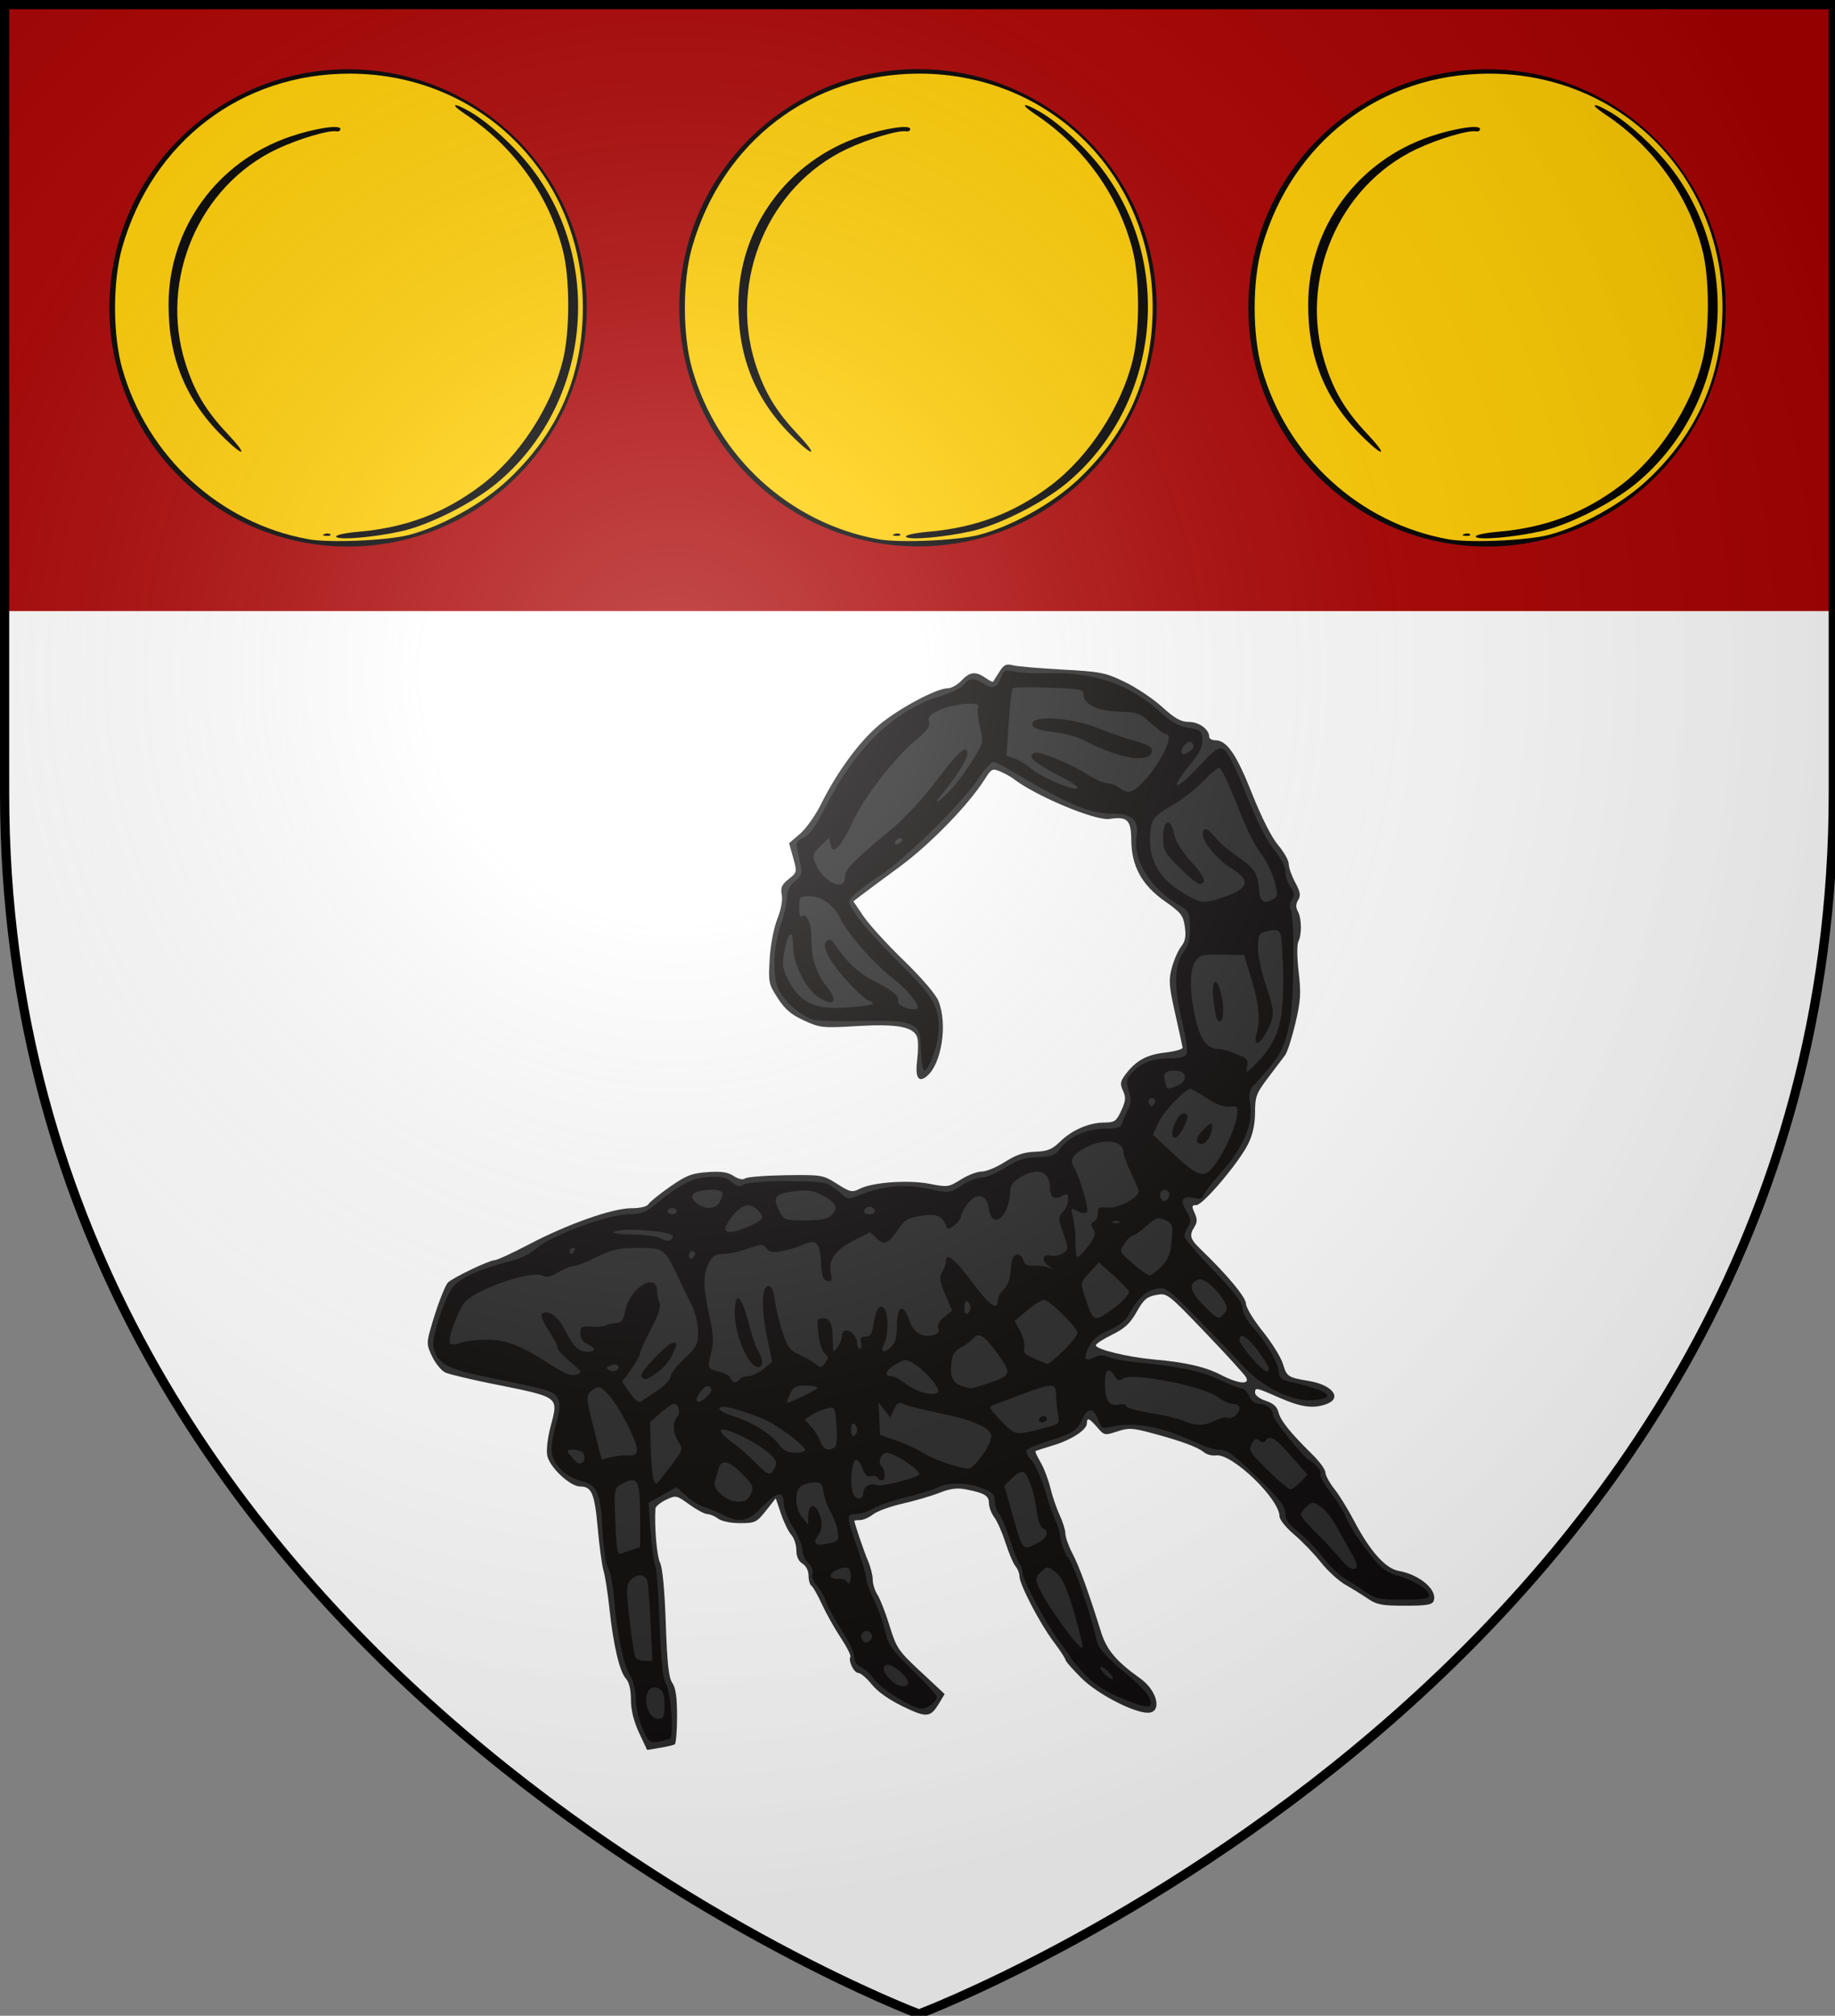 <?xml version="1.0" encoding="UTF-8" standalone="no"?>
<!-- Created with Inkscape (http://www.inkscape.org/) -->

<svg
   xmlns:dc="http://purl.org/dc/elements/1.1/"
   xmlns:cc="http://creativecommons.org/ns#"
   xmlns:rdf="http://www.w3.org/1999/02/22-rdf-syntax-ns#"
   xmlns:svg="http://www.w3.org/2000/svg"
   xmlns="http://www.w3.org/2000/svg"
   xmlns:xlink="http://www.w3.org/1999/xlink"
   xmlns:sodipodi="http://sodipodi.sourceforge.net/DTD/sodipodi-0.dtd"
   xmlns:inkscape="http://www.inkscape.org/namespaces/inkscape"
   width="158.485mm"
   height="174.123mm"
   viewBox="0 0 158.485 174.123"
   version="1.1"
   id="svg8"
   inkscape:version="0.92.5 (2060ec1f9f, 2020-04-08)"
   sodipodi:docname="House Lorch.svg">
  <rect x="0" y="0" width="158.485" height="174.123" fill="#808080" stroke="none"/>
  <defs
     id="defs2">
    <clipPath
       clipPathUnits="userSpaceOnUse"
       id="clipPath828">
      <ellipse
         style="opacity:1;fill:#282828;fill-opacity:1;fill-rule:evenodd;stroke:none;stroke-width:1;stroke-linejoin:round;stroke-miterlimit:4;stroke-dasharray:none;stroke-opacity:1"
         id="ellipse830"
         cx="52.019"
         cy="138.203"
         rx="16.678"
         ry="19.135" />
    </clipPath>
    <radialGradient
       id="rg"
       gradientUnits="userSpaceOnUse"
       cx="220"
       cy="220"
       r="405">
      <stop
         style="stop-color:#fff;stop-opacity:.3"
         offset="0"
         id="stop3024" />
      <stop
         style="stop-color:#fff;stop-opacity:.2"
         offset=".2"
         id="stop3026" />
      <stop
         style="stop-color:#666;stop-opacity:.1"
         offset=".6"
         id="stop3028" />
      <stop
         style="stop-color:#000;stop-opacity:.13"
         offset="1"
         id="stop3030" />
    </radialGradient>
    <clipPath
       id="clip-shield">
      <path
         id="shield"
         d="m 2,2 v 257 c 0,286 298,398 298,398 0,0 298,-112 298,-398 V 2 Z"
         inkscape:connector-curvature="0" />
    </clipPath>
    <radialGradient
       id="rg-9"
       gradientUnits="userSpaceOnUse"
       cx="220"
       cy="220"
       r="405">
      <stop
         style="stop-color:#fff;stop-opacity:.3"
         offset="0"
         id="stop2609" />
      <stop
         style="stop-color:#fff;stop-opacity:.2"
         offset=".2"
         id="stop2611" />
      <stop
         style="stop-color:#666;stop-opacity:.1"
         offset=".6"
         id="stop2613" />
      <stop
         style="stop-color:#000;stop-opacity:.13"
         offset="1"
         id="stop2615" />
    </radialGradient>
    <circle
       id="shield-2"
       cx="300"
       cy="300"
       r="298" />
    <path
       style="fill:none;stroke:#ffffff;stroke-width:5;stroke-linecap:round"
       inkscape:connector-curvature="0"
       id="tail2"
       d="m 110,300 a 400,400 0 0 1 390,0" />
    <path
       style="fill:none;stroke:#ffffff;stroke-width:5;stroke-linecap:round"
       inkscape:connector-curvature="0"
       id="tail3"
       d="m 120,300 a 400,400 0 0 1 380,0" />
    <path
       style="fill:none;stroke:#ffffff;stroke-width:5;stroke-linecap:round"
       inkscape:connector-curvature="0"
       id="tail4"
       d="m 130,300 a 400,400 0 0 1 370,0" />
    <radialGradient
       r="405"
       cy="220"
       cx="220"
       gradientUnits="userSpaceOnUse"
       id="rg-8">
      <stop
         id="stop955"
         offset="0"
         style="stop-color:#fff;stop-opacity:.3" />
      <stop
         id="stop957"
         offset=".2"
         style="stop-color:#fff;stop-opacity:.2" />
      <stop
         id="stop959"
         offset=".6"
         style="stop-color:#666;stop-opacity:.1" />
      <stop
         id="stop961"
         offset="1"
         style="stop-color:#000;stop-opacity:.13" />
    </radialGradient>
    <path
       d="m 2,2 v 257 c 0,286 298,398 298,398 0,0 298,-112 298,-398 V 2 Z"
       id="shield-0"
       inkscape:connector-curvature="0" />
  </defs>
  <sodipodi:namedview
     id="base"
     pagecolor="#ffffff"
     bordercolor="#666666"
     borderopacity="1.0"
     inkscape:pageopacity="0.0"
     inkscape:pageshadow="2"
     inkscape:zoom="0.49497475"
     inkscape:cx="359.12846"
     inkscape:cy="109.45981"
     inkscape:document-units="mm"
     inkscape:current-layer="layer1"
     showgrid="false"
     inkscape:window-width="1920"
     inkscape:window-height="1001"
     inkscape:window-x="-9"
     inkscape:window-y="-9"
     inkscape:window-maximized="1"
     inkscape:pagecheckerboard="false" />
  <g
     inkscape:label="Layer 1"
     inkscape:groupmode="layer"
     id="layer1"
     transform="translate(682.069,-90.057)">
    <use
       height="100%"
       width="100%"
       y="0"
       x="0"
       style="fill:#ffffff"
       id="background-6"
       xlink:href="#shield-0"
       transform="matrix(0.265,0,0,0.265,-682.201,89.925)" />
    <path
       style="fill:#aa0000;stroke-width:0.265"
       inkscape:connector-curvature="0"
       id="chief"
       d="m -681.672,90.454 v 52.388 h 157.692 V 90.454 Z" />
    <g
       id="g953"
       transform="translate(-112.897,-175.233)">
      <circle
         r="20.613"
         cy="291.887"
         cx="-539.113"
         id="path941"
         style="opacity:1;fill:#000000;fill-opacity:1;fill-rule:evenodd;stroke:none;stroke-width:1.049;stroke-linejoin:round;stroke-miterlimit:4;stroke-dasharray:none;stroke-opacity:1" />
      <circle
         style="opacity:1;fill:#000000;fill-opacity:1;fill-rule:evenodd;stroke:none;stroke-width:1.049;stroke-linejoin:round;stroke-miterlimit:4;stroke-dasharray:none;stroke-opacity:1"
         id="circle945"
         cx="-489.889"
         cy="291.875"
         r="20.613" />
      <circle
         r="20.613"
         cy="291.887"
         cx="-440.745"
         id="circle947"
         style="opacity:1;fill:#000000;fill-opacity:1;fill-rule:evenodd;stroke:none;stroke-width:1.049;stroke-linejoin:round;stroke-miterlimit:4;stroke-dasharray:none;stroke-opacity:1" />
      <path
         sodipodi:nodetypes="cccsscscccssccsccccccccsccccsscsscccccsscscccssccccccccccccccscsscsscscccsscscccsccccccsccccccccscssccscs"
         inkscape:connector-curvature="0"
         id="path933"
         d="m -533.821,311.492 c 2.793,-0.734 6.308,-2.687 8.472,-4.708 4.387,-4.097 6.533,-9.044 6.517,-15.025 -0.03,-11.313 -8.842,-20.108 -20.149,-20.108 -9.343,0 -17.034,5.878 -19.633,15.004 -0.833,2.927 -0.829,7.563 0.011,10.513 2.158,7.584 8.429,13.321 16.07,14.701 1.844,0.333 6.831,0.117 8.711,-0.377 z m -6.314,0.168 c -0.093,-0.15 0.719,-0.331 1.975,-0.441 4.053,-0.354 7.386,-1.618 10.524,-3.992 3.288,-2.488 6.091,-6.776 7.083,-10.839 0.619,-2.536 0.611,-7.088 -0.018,-9.525 -1.223,-4.745 -4.235,-8.933 -8.427,-11.718 -1.385,-0.92 -1.033,-1.054 0.465,-0.177 1.609,0.943 3.856,3.012 5.276,4.859 6.371,8.287 5.01,20.542 -3.023,27.212 -2.051,1.703 -5.819,3.603 -8.202,4.135 -2.391,0.534 -5.46,0.797 -5.653,0.485 z m -1.011,-0.238 c 0.191,-0.076 0.419,-0.067 0.507,0.021 0.088,0.088 -0.068,0.15 -0.347,0.139 -0.308,-0.013 -0.371,-0.075 -0.16,-0.16 z m -8.583,-8.218 c -3.347,-3.216 -4.898,-6.911 -4.885,-11.635 0.018,-6.577 4.218,-12.349 10.547,-14.492 2.103,-0.712 4.294,-1.042 4.294,-0.646 0,0.149 -0.149,0.242 -0.331,0.206 -0.662,-0.13 -3.287,0.65 -5.15,1.531 -6.728,3.181 -10.188,11.27 -7.907,18.486 0.78,2.468 1.773,4.131 3.652,6.118 1.699,1.796 1.535,2.118 -0.22,0.432 z m 65.121,8.288 c 2.793,-0.734 6.308,-2.687 8.472,-4.708 4.387,-4.097 6.533,-9.044 6.517,-15.025 -0.03,-11.313 -8.842,-20.108 -20.149,-20.108 -9.343,0 -17.034,5.878 -19.633,15.004 -0.833,2.927 -0.829,7.563 0.011,10.513 2.158,7.584 8.429,13.321 16.07,14.701 1.844,0.333 6.831,0.117 8.711,-0.377 z m -6.314,0.168 c -0.093,-0.15 0.719,-0.331 1.975,-0.441 4.053,-0.354 7.386,-1.618 10.524,-3.992 3.288,-2.488 6.091,-6.776 7.083,-10.839 0.619,-2.536 0.611,-7.088 -0.018,-9.525 -1.223,-4.745 -4.235,-8.933 -8.427,-11.718 -1.385,-0.92 -1.033,-1.054 0.465,-0.177 1.609,0.943 3.856,3.012 5.276,4.859 6.371,8.287 5.01,20.542 -3.023,27.212 -2.051,1.703 -5.819,3.603 -8.202,4.135 -2.391,0.534 -5.46,0.797 -5.653,0.485 z m -1.011,-0.238 c 0.191,-0.076 0.419,-0.067 0.507,0.021 0.088,0.088 -0.068,0.15 -0.347,0.139 -0.308,-0.013 -0.371,-0.075 -0.16,-0.16 z m -8.583,-8.218 c -3.347,-3.216 -4.898,-6.911 -4.885,-11.635 0.018,-6.577 4.218,-12.349 10.547,-14.492 2.103,-0.712 4.294,-1.042 4.294,-0.646 0,0.149 -0.149,0.242 -0.331,0.206 -0.662,-0.13 -3.287,0.65 -5.15,1.531 -6.728,3.181 -10.188,11.27 -7.907,18.486 0.78,2.468 1.773,4.131 3.652,6.118 1.699,1.796 1.535,2.118 -0.22,0.432 z m 65.121,8.288 c 2.793,-0.734 6.308,-2.687 8.472,-4.708 4.387,-4.097 6.533,-9.044 6.517,-15.025 -0.03,-11.313 -8.842,-20.108 -20.149,-20.108 -9.343,0 -17.034,5.878 -19.633,15.004 -0.833,2.927 -0.829,7.563 0.011,10.513 2.158,7.584 8.429,13.321 16.07,14.701 1.844,0.333 6.831,0.117 8.711,-0.377 z m -6.314,0.168 c -0.093,-0.15 0.719,-0.331 1.975,-0.441 4.053,-0.354 7.386,-1.618 10.524,-3.992 3.288,-2.488 6.091,-6.776 7.083,-10.839 0.619,-2.536 0.611,-7.088 -0.018,-9.525 -1.223,-4.745 -4.235,-8.933 -8.427,-11.718 -1.385,-0.92 -1.033,-1.054 0.465,-0.177 1.609,0.943 3.856,3.012 5.276,4.859 6.371,8.287 5.01,20.542 -3.023,27.212 -2.051,1.703 -5.819,3.603 -8.202,4.135 -2.391,0.534 -5.46,0.797 -5.653,0.485 z m -1.011,-0.238 c 0.191,-0.076 0.419,-0.067 0.507,0.021 0.088,0.088 -0.068,0.15 -0.347,0.139 -0.308,-0.013 -0.371,-0.075 -0.16,-0.16 z m -8.583,-8.218 c -3.347,-3.216 -4.898,-6.911 -4.885,-11.635 0.018,-6.577 4.218,-12.349 10.547,-14.492 2.103,-0.712 4.294,-1.042 4.294,-0.646 0,0.149 -0.149,0.242 -0.331,0.206 -0.662,-0.13 -3.287,0.65 -5.15,1.531 -6.728,3.181 -10.188,11.27 -7.907,18.486 0.78,2.468 1.773,4.131 3.652,6.118 1.699,1.796 1.535,2.118 -0.22,0.432 z"
         style="fill:#ffcc00;stroke-width:0.265" />
    </g>
    <g
       id="g851"
       transform="matrix(3.12,0,0,3.12,-620.08,-265.258)">
      <path
         sodipodi:nodetypes="cscsccscccccccscsccccccccccsccccccccccccccccccccccccccscccccccccccccsccccccccsssccsccccccccccscccccccccscccsccccscccsscccccsccccsscccscccscccsccccscsscccccccsccccscsccccsccccccscscscccccccscccc"
         style="fill:#2a2a2a;stroke-width:0.085"
         d="m -2.182,161.848 c -0.145,-0.317 -0.221,-0.628 -0.221,-0.909 0,-0.276 -0.049,-0.482 -0.137,-0.579 -0.177,-0.195 -0.348,-0.921 -0.457,-1.933 -0.047,-0.441 -0.121,-0.917 -0.164,-1.058 -0.043,-0.141 -0.115,-0.667 -0.16,-1.17 -0.087,-0.971 -0.167,-1.161 -0.488,-1.161 -0.279,0 -0.846,-0.533 -0.91,-0.856 -0.03,-0.15 0.01,-0.496 0.093,-0.807 0.222,-0.833 0.262,-0.803 -1.585,-1.174 -0.629,-0.126 -1.228,-0.27 -1.333,-0.319 -0.104,-0.049 -0.265,-0.245 -0.358,-0.436 -0.155,-0.32 -0.159,-0.38 -0.049,-0.769 0.164,-0.582 0.382,-1.164 0.478,-1.28 0.101,-0.122 1.145,-0.624 1.298,-0.624 0.063,0 0.49,-0.197 0.949,-0.438 1.077,-0.565 2.312,-1.001 2.835,-1.001 0.245,0 0.431,-0.044 0.472,-0.112 0.037,-0.062 0.305,-0.278 0.595,-0.481 0.448,-0.314 0.604,-0.375 1.037,-0.406 0.382,-0.028 0.563,-0.001 0.727,0.106 0.135,0.088 0.256,0.114 0.318,0.068 0.055,-0.041 0.56,-0.081 1.123,-0.089 1.001,-0.014 1.031,-0.009 1.422,0.239 0.368,0.234 0.417,0.244 0.629,0.136 0.353,-0.181 1.353,-0.251 1.938,-0.136 0.489,0.096 0.525,0.091 0.86,-0.12 0.192,-0.121 0.451,-0.22 0.576,-0.22 0.125,0 0.415,-0.12 0.644,-0.267 0.307,-0.197 0.527,-0.271 0.835,-0.282 0.343,-0.012 0.468,-0.062 0.691,-0.279 0.336,-0.325 0.8,-0.526 1.223,-0.529 0.288,-0.002 0.335,-0.035 0.471,-0.329 0.125,-0.271 0.133,-0.365 0.049,-0.551 -0.087,-0.191 -0.077,-0.257 0.066,-0.449 0.288,-0.386 0.585,-0.55 1.102,-0.609 0.272,-0.031 0.489,-0.093 0.482,-0.138 -0.007,-0.045 -0.101,-0.473 -0.208,-0.951 -0.171,-0.762 -0.182,-0.917 -0.09,-1.26 0.058,-0.215 0.173,-0.478 0.257,-0.585 0.115,-0.146 0.14,-0.281 0.103,-0.547 -0.044,-0.315 -0.104,-0.392 -0.551,-0.706 -0.639,-0.448 -0.925,-0.969 -0.932,-1.698 -0.005,-0.556 -0.11,-0.658 -0.598,-0.583 -0.39,0.06 -2.049,-0.633 -2.667,-1.114 -0.07,-0.054 -0.232,-0.143 -0.36,-0.198 -0.219,-0.093 -0.245,-0.081 -0.433,0.216 -0.452,0.712 -1.509,1.798 -2.355,2.421 -0.48,0.353 -0.965,0.713 -1.077,0.799 l -0.204,0.157 0.283,0.417 c 0.156,0.229 0.656,0.778 1.113,1.221 0.49,0.475 0.883,0.933 0.959,1.119 0.26,0.636 0.09,1.745 -0.32,2.084 -0.235,0.194 -0.329,0.037 -0.268,-0.451 0.031,-0.247 0.031,-0.526 0.001,-0.622 -0.093,-0.294 -0.551,-0.38 -1.664,-0.314 -0.957,0.057 -1.024,0.05 -1.469,-0.154 -0.357,-0.163 -0.528,-0.31 -0.729,-0.621 -0.251,-0.389 -0.261,-0.438 -0.222,-1.085 0.023,-0.389 0.113,-0.859 0.211,-1.104 0.103,-0.258 0.152,-0.523 0.123,-0.671 -0.038,-0.197 -7.62e-4,-0.281 0.191,-0.434 0.234,-0.187 0.236,-0.194 0.125,-0.592 l -0.113,-0.402 0.303,-0.261 c 0.167,-0.144 0.427,-0.509 0.577,-0.812 0.453,-0.911 1.068,-1.748 1.626,-2.212 0.548,-0.456 1.58,-1.005 1.888,-1.005 0.098,0 0.268,-0.095 0.377,-0.212 0.231,-0.246 0.395,-0.265 0.664,-0.076 0.107,0.075 0.203,0.122 0.214,0.106 0.011,-0.016 0.088,-0.138 0.171,-0.271 0.126,-0.201 0.189,-0.232 0.377,-0.183 0.124,0.032 0.74,0.085 1.368,0.119 1.055,0.056 1.188,0.082 1.723,0.34 0.319,0.153 0.786,0.466 1.038,0.694 0.356,0.322 0.521,0.415 0.741,0.415 0.279,0 0.563,0.206 0.563,0.409 0,0.054 0.074,0.099 0.165,0.099 0.323,0 0.583,0.375 1.02,1.475 0.268,0.674 0.547,1.224 0.726,1.433 0.16,0.187 0.29,0.419 0.29,0.516 0,0.097 0.08,0.327 0.179,0.51 0.142,0.265 0.159,0.365 0.083,0.488 -0.067,0.107 -0.07,0.203 -0.009,0.316 0.106,0.197 0.113,0.641 0.014,0.835 -0.041,0.081 -0.038,0.445 0.008,0.839 0.069,0.595 0.056,0.803 -0.091,1.426 -0.095,0.401 -0.222,0.797 -0.283,0.88 -0.061,0.083 -0.273,0.363 -0.471,0.624 -0.326,0.429 -0.36,0.519 -0.362,0.963 -0.002,0.331 -0.064,0.614 -0.191,0.871 -0.256,0.518 -1.25,1.693 -1.433,1.693 -0.129,0 -0.135,0.029 -0.049,0.218 0.076,0.167 0.076,0.255 -0.002,0.38 -0.153,0.244 -0.126,0.34 0.174,0.629 0.734,0.708 1.249,1.327 1.25,1.504 5.93e-4,0.105 0.209,0.449 0.463,0.764 0.254,0.316 0.507,0.724 0.562,0.909 0.104,0.346 0.14,0.37 0.709,0.464 0.655,0.108 0.941,0.472 0.502,0.638 -0.364,0.138 -0.702,0.094 -1.307,-0.171 -0.666,-0.292 -0.677,-0.295 -0.677,-0.134 0,0.066 0.133,0.164 0.296,0.218 0.209,0.069 0.313,0.163 0.352,0.319 0.058,0.231 0.329,0.568 0.939,1.168 0.198,0.195 0.36,0.418 0.36,0.497 0,0.079 0.111,0.284 0.247,0.455 0.136,0.172 0.382,0.57 0.547,0.886 0.44,0.838 0.869,1.319 1.234,1.384 0.586,0.104 1.083,0.531 0.968,0.831 -0.041,0.107 -0.196,0.133 -0.792,0.133 -0.633,0 -0.783,-0.028 -1.028,-0.195 -0.158,-0.107 -0.439,-0.281 -0.626,-0.388 -0.186,-0.106 -0.491,-0.386 -0.677,-0.621 -0.186,-0.235 -0.52,-0.581 -0.741,-0.769 -0.221,-0.187 -0.402,-0.412 -0.402,-0.498 0,-0.485 -1.313,-1.749 -1.756,-1.691 -0.11,0.014 -0.26,-0.023 -0.333,-0.084 -0.175,-0.145 -0.604,-0.305 -1.398,-0.52 -0.586,-0.159 -0.686,-0.165 -1.006,-0.059 -0.346,0.114 -0.36,0.111 -0.552,-0.112 -0.222,-0.258 -0.29,-0.283 -0.29,-0.108 0,0.178 -0.438,0.46 -0.95,0.611 -0.246,0.073 -0.458,0.142 -0.472,0.155 -0.014,0.013 0.051,0.152 0.143,0.309 0.092,0.157 0.213,0.476 0.27,0.709 0.056,0.233 0.173,0.573 0.259,0.757 0.086,0.183 0.157,0.412 0.157,0.509 0,0.096 0.089,0.346 0.199,0.556 0.189,0.362 0.438,1.046 0.784,2.155 0.159,0.51 0.418,0.818 1.096,1.303 0.474,0.339 0.605,0.944 0.205,0.944 -0.4,0 -1.396,-0.518 -1.838,-0.957 -0.244,-0.242 -0.444,-0.47 -0.444,-0.507 -6.78e-4,-0.037 -0.15,-0.266 -0.333,-0.508 -0.377,-0.501 -0.939,-1.581 -0.939,-1.803 0,-0.082 -0.05,-0.209 -0.112,-0.282 -0.061,-0.073 -0.184,-0.362 -0.273,-0.642 -0.089,-0.279 -0.229,-0.599 -0.312,-0.71 -0.083,-0.111 -0.15,-0.288 -0.15,-0.393 0,-0.208 -0.12,-0.28 -0.631,-0.381 -0.25,-0.049 -0.438,-0.025 -0.742,0.095 -0.224,0.088 -0.683,0.223 -1.02,0.299 -0.337,0.076 -0.703,0.21 -0.814,0.297 -0.111,0.087 -0.273,0.158 -0.36,0.158 -0.087,0 -0.158,0.01 -0.157,0.021 0.003,0.077 0.262,0.838 0.373,1.098 0.074,0.173 0.135,0.413 0.135,0.532 0,0.12 0.059,0.307 0.131,0.417 0.072,0.11 0.222,0.495 0.334,0.857 0.191,0.62 0.24,0.692 0.864,1.274 l 0.661,0.617 -0.142,0.238 c -0.25,0.418 -0.345,0.428 -1.009,0.108 -0.383,-0.185 -0.704,-0.411 -0.865,-0.611 -0.141,-0.175 -0.308,-0.318 -0.371,-0.318 -0.122,0 -0.287,-0.335 -0.221,-0.447 0.021,-0.036 -0.1,-0.275 -0.269,-0.53 -0.169,-0.255 -0.403,-0.672 -0.52,-0.927 -0.117,-0.255 -0.248,-0.485 -0.291,-0.512 -0.044,-0.027 -0.079,-0.152 -0.079,-0.278 0,-0.137 -0.068,-0.271 -0.169,-0.334 -0.111,-0.07 -0.169,-0.197 -0.169,-0.374 0,-0.147 -0.063,-0.337 -0.14,-0.422 -0.077,-0.085 -0.205,-0.348 -0.285,-0.583 l -0.145,-0.429 -0.272,0.344 c -0.256,0.323 -0.299,0.344 -0.715,0.344 -0.258,0 -0.511,-0.052 -0.607,-0.124 -0.09,-0.068 -0.225,-0.126 -0.3,-0.127 -0.075,-0.001 -0.299,-0.121 -0.499,-0.266 -0.357,-0.258 -0.37,-0.261 -0.648,-0.128 -0.156,0.074 -0.287,0.184 -0.29,0.242 -0.03,0.507 0.039,1.323 0.128,1.499 0.069,0.138 0.127,0.75 0.159,1.679 0.038,1.119 0.081,1.506 0.181,1.649 0.094,0.134 0.131,0.396 0.131,0.925 0,0.406 -0.029,0.755 -0.064,0.776 -0.035,0.021 -0.221,0.064 -0.414,0.096 l -0.351,0.058 z m 16.803,-9.838 c -0.047,-0.082 -0.555,-0.639 -1.131,-1.24 -1.04,-1.085 -1.048,-1.091 -1.354,-1.034 -0.257,0.048 -0.348,0.127 -0.539,0.468 -0.18,0.32 -0.33,0.459 -0.68,0.631 -0.247,0.121 -0.45,0.254 -0.45,0.295 0,0.112 0.889,0.328 1.609,0.392 0.888,0.079 1.419,0.202 1.863,0.431 0.477,0.247 0.808,0.275 0.683,0.057 z"
         id="path838"
         inkscape:connector-curvature="0" />
      <path
         sodipodi:nodetypes="cccccccscccccccscccccccccscccsccccsccccccsccccccsccsccccccscccsccccccccccccccscccccccscccccsccccccccccccccscssccccccssccccssscccccccccccccsccscscccscccsscccccscccscscccscscccccccccsscccscssscccccscsccccccscccccccccccsccccccccccccccscscccscsscccccccccccccccccccccccccccsccccscsccccccccccccccccccccscccsccsccccccccccccccccccccsccccscccccccccsccscccccccccccscscsccccccccsssssccsscccscscccccscscsscccccccccccscccscscccccccscccccccscccccccccscscccccscccccccccccccccscccccccsccsssscsccccscccccccscscccccccccccscscscccsccsccccccccccsccccccccscccccccccsccccscccccccccccccccccccccscscsscccscccsssscsccccccsccsccccsccssssscccccccccccccccccccsccssssscscsccssccscccccccsccccscsssscscccccccccscccccccccccccccsccccccccccccscccccccssccccsscccccsscccccscscccccccscsscccccsscccccccccccscccssssscsccsccccccccsscsccccccccccccscscss"
         style="fill:#0d0a0a;stroke-width:0.085"
         d="m -2.08,161.749 c -0.101,-0.225 -0.184,-0.592 -0.188,-0.828 -0.004,-0.25 -0.067,-0.511 -0.153,-0.637 -0.178,-0.262 -0.367,-1.155 -0.445,-2.107 -0.032,-0.392 -0.108,-0.792 -0.169,-0.889 -0.062,-0.099 -0.13,-0.551 -0.154,-1.023 -0.055,-1.075 -0.141,-1.27 -0.613,-1.389 -0.442,-0.111 -0.802,-0.502 -0.802,-0.87 0,-0.141 0.061,-0.466 0.136,-0.723 0.102,-0.351 0.114,-0.517 0.046,-0.665 -0.1,-0.22 -0.162,-0.24 -1.875,-0.589 -1.213,-0.248 -1.457,-0.38 -1.576,-0.852 -0.06,-0.237 0.329,-1.416 0.551,-1.674 0.228,-0.264 0.749,-0.49 1.682,-0.731 0.199,-0.051 0.49,-0.206 0.648,-0.345 0.392,-0.344 1.978,-0.926 2.523,-0.926 0.359,0 0.473,-0.045 0.814,-0.326 0.639,-0.525 0.969,-0.688 1.437,-0.708 0.324,-0.014 0.474,0.021 0.609,0.144 0.138,0.124 0.213,0.142 0.323,0.073 0.198,-0.123 2.097,-0.139 2.33,-0.019 0.102,0.052 0.27,0.173 0.374,0.267 0.178,0.162 0.207,0.165 0.508,0.042 0.638,-0.261 1.228,-0.318 1.886,-0.181 0.609,0.126 0.61,0.126 0.938,-0.091 0.18,-0.119 0.43,-0.217 0.555,-0.217 0.125,0 0.419,-0.123 0.653,-0.273 0.331,-0.213 0.53,-0.277 0.894,-0.291 0.395,-0.015 0.493,-0.052 0.628,-0.238 0.238,-0.327 0.745,-0.552 1.241,-0.552 0.336,0 0.439,-0.032 0.473,-0.148 0.024,-0.082 0.096,-0.251 0.16,-0.376 0.09,-0.177 0.095,-0.296 0.024,-0.528 -0.079,-0.257 -0.069,-0.326 0.07,-0.479 0.258,-0.285 0.587,-0.416 1.05,-0.416 0.321,0 0.444,-0.035 0.484,-0.139 0.029,-0.076 -0.033,-0.499 -0.14,-0.94 -0.224,-0.928 -0.203,-1.518 0.064,-1.88 0.13,-0.175 0.174,-0.355 0.167,-0.674 -0.009,-0.405 -0.031,-0.448 -0.313,-0.615 -0.791,-0.471 -1.27,-1.248 -1.166,-1.889 0.074,-0.455 -0.115,-0.635 -0.668,-0.635 -0.308,0 -0.64,-0.074 -0.99,-0.221 -0.47,-0.197 -0.8,-0.374 -1.906,-1.021 -0.173,-0.101 -0.356,-0.187 -0.408,-0.191 -0.052,-0.004 -0.237,0.209 -0.413,0.473 -0.442,0.666 -1.998,2.196 -2.711,2.667 -0.326,0.215 -0.663,0.469 -0.749,0.564 -0.153,0.169 -0.15,0.181 0.12,0.58 0.152,0.224 0.682,0.808 1.178,1.297 0.972,0.958 1.124,1.242 1.058,1.984 -0.032,0.359 -0.278,0.979 -0.389,0.979 -0.037,0 -0.079,-0.257 -0.093,-0.571 -0.024,-0.539 -0.039,-0.578 -0.279,-0.699 -0.195,-0.098 -0.5,-0.122 -1.312,-0.104 -0.582,0.013 -1.183,0.002 -1.335,-0.025 -0.325,-0.058 -0.818,-0.465 -1.008,-0.832 -0.181,-0.35 -0.153,-1.213 0.058,-1.815 0.093,-0.263 0.168,-0.597 0.168,-0.741 0,-0.178 0.071,-0.325 0.221,-0.455 0.23,-0.2 0.228,-0.166 0.057,-0.916 -0.033,-0.144 0.011,-0.213 0.186,-0.292 0.159,-0.072 0.333,-0.311 0.571,-0.786 0.855,-1.702 1.933,-2.747 3.241,-3.141 0.279,-0.084 0.56,-0.223 0.624,-0.307 0.143,-0.19 0.293,-0.195 0.56,-0.02 0.237,0.155 0.359,0.105 0.473,-0.194 0.072,-0.188 0.113,-0.206 0.355,-0.15 0.151,0.035 0.604,0.056 1.007,0.048 1.235,-0.026 2.19,0.308 3.027,1.061 0.337,0.303 0.539,0.417 0.801,0.452 0.317,0.042 0.352,0.071 0.375,0.309 0.02,0.207 -0.057,0.364 -0.369,0.746 -0.563,0.691 -0.375,0.709 0.263,0.024 0.462,-0.496 0.56,-0.564 0.702,-0.489 0.104,0.055 0.331,0.512 0.616,1.237 0.296,0.754 0.562,1.282 0.771,1.535 0.193,0.234 0.319,0.476 0.319,0.612 0,0.124 0.063,0.316 0.14,0.426 0.113,0.161 0.12,0.232 0.039,0.361 -0.055,0.089 -0.072,0.207 -0.037,0.263 0.122,0.196 0.099,2.613 -0.031,3.187 -0.163,0.723 -0.282,0.925 -1.011,1.712 -0.096,0.104 -0.116,0.236 -0.075,0.509 0.083,0.552 -0.187,1.182 -0.803,1.876 -0.28,0.315 -0.509,0.615 -0.509,0.665 0,0.056 -0.097,0.072 -0.251,0.041 -0.325,-0.065 -0.388,0.051 -0.201,0.369 0.124,0.21 0.133,0.286 0.047,0.422 -0.057,0.092 -0.104,0.215 -0.104,0.273 8.4e-5,0.059 0.362,0.481 0.804,0.939 0.584,0.604 0.804,0.89 0.804,1.045 0,0.13 0.136,0.367 0.35,0.608 0.359,0.404 0.661,0.957 0.664,1.218 0.001,0.09 0.091,0.166 0.235,0.198 1.154,0.255 1.436,0.478 0.666,0.528 -0.56,0.036 -1.372,-0.368 -1.9,-0.946 -0.218,-0.239 -0.785,-0.83 -1.259,-1.314 -0.823,-0.839 -0.876,-0.877 -1.143,-0.826 -0.291,0.056 -0.519,0.27 -0.76,0.714 -0.093,0.171 -0.284,0.322 -0.558,0.44 -0.301,0.13 -0.454,0.258 -0.552,0.462 -0.159,0.334 -0.118,0.407 0.159,0.281 0.144,-0.066 0.26,-0.067 0.401,-0.003 0.109,0.05 0.461,0.115 0.783,0.145 1.141,0.107 1.777,0.24 2.287,0.481 0.284,0.134 0.561,0.243 0.616,0.243 0.055,0 0.143,0.095 0.196,0.212 0.059,0.13 0.167,0.212 0.278,0.212 0.207,0 0.384,0.148 0.384,0.32 0,0.116 0.796,1.102 0.991,1.227 0.207,0.133 0.364,0.331 0.32,0.403 -0.025,0.041 0.094,0.257 0.266,0.48 0.171,0.223 0.362,0.528 0.425,0.676 0.131,0.311 0.375,0.682 0.787,1.192 0.204,0.254 0.392,0.387 0.635,0.452 0.444,0.118 0.895,0.395 0.895,0.549 0,0.094 -0.156,0.12 -0.727,0.12 -0.661,0 -0.759,-0.022 -1.079,-0.241 -0.194,-0.133 -0.457,-0.305 -0.584,-0.382 -0.128,-0.077 -0.389,-0.339 -0.58,-0.581 -0.191,-0.242 -0.497,-0.555 -0.678,-0.694 -0.242,-0.186 -0.33,-0.316 -0.33,-0.487 0,-0.176 -0.143,-0.373 -0.585,-0.807 -0.859,-0.843 -1.006,-0.956 -1.251,-0.956 -0.122,0 -0.422,-0.095 -0.668,-0.211 -0.913,-0.432 -1.695,-0.577 -2.304,-0.428 -0.259,0.064 -0.285,0.05 -0.378,-0.197 -0.124,-0.327 -0.288,-0.34 -0.424,-0.032 -0.143,0.324 -0.276,0.412 -0.93,0.618 -0.314,0.099 -0.595,0.218 -0.624,0.266 -0.029,0.048 0.029,0.168 0.129,0.268 0.101,0.1 0.281,0.506 0.401,0.902 0.12,0.396 0.248,0.758 0.284,0.804 0.036,0.047 0.092,0.245 0.124,0.442 0.032,0.197 0.126,0.444 0.207,0.55 0.185,0.241 0.586,1.411 0.827,2.411 0.025,0.102 0.329,0.424 0.677,0.715 0.607,0.509 0.789,0.719 0.789,0.913 0,0.149 -0.23,0.104 -0.872,-0.168 -0.429,-0.182 -0.716,-0.375 -0.969,-0.65 -0.198,-0.215 -0.36,-0.405 -0.36,-0.422 0,-0.017 -0.149,-0.23 -0.331,-0.472 -0.377,-0.502 -1.023,-1.714 -1.023,-1.921 0,-0.076 -0.034,-0.174 -0.075,-0.218 -0.041,-0.044 -0.162,-0.347 -0.268,-0.673 -0.106,-0.326 -0.243,-0.653 -0.306,-0.726 -0.062,-0.073 -0.113,-0.231 -0.113,-0.351 0,-0.174 -0.067,-0.244 -0.34,-0.353 -0.416,-0.166 -0.945,-0.175 -1.251,-0.021 -0.126,0.063 -0.514,0.183 -0.864,0.265 -0.349,0.082 -0.754,0.221 -0.899,0.308 -0.145,0.087 -0.364,0.159 -0.487,0.159 -0.277,0 -0.275,0.044 0.033,0.931 0.138,0.396 0.251,0.788 0.251,0.871 3.38e-4,0.083 0.091,0.331 0.201,0.55 0.11,0.22 0.249,0.609 0.31,0.865 0.097,0.413 0.185,0.539 0.773,1.113 0.365,0.356 0.664,0.683 0.664,0.728 0,0.171 -0.326,0.376 -0.507,0.319 -0.379,-0.12 -1.076,-0.578 -1.231,-0.808 -0.089,-0.132 -0.248,-0.28 -0.355,-0.328 -0.125,-0.057 -0.193,-0.162 -0.193,-0.296 0,-0.114 -0.155,-0.441 -0.345,-0.727 -0.19,-0.286 -0.385,-0.641 -0.435,-0.789 -0.05,-0.148 -0.166,-0.354 -0.258,-0.456 -0.095,-0.105 -0.146,-0.245 -0.117,-0.319 0.029,-0.076 -0.021,-0.205 -0.116,-0.301 -0.092,-0.092 -0.167,-0.261 -0.167,-0.376 0,-0.115 -0.114,-0.389 -0.254,-0.609 -0.14,-0.22 -0.254,-0.505 -0.254,-0.633 0,-0.385 -0.166,-0.373 -0.57,0.043 -0.431,0.443 -0.647,0.487 -1.147,0.232 -0.173,-0.088 -0.401,-0.182 -0.507,-0.209 -0.106,-0.027 -0.318,-0.16 -0.471,-0.297 l -0.278,-0.248 -0.386,0.216 -0.386,0.216 0.059,0.809 c 0.033,0.445 0.089,0.867 0.126,0.939 0.037,0.072 0.092,0.796 0.122,1.609 0.038,1.007 0.092,1.533 0.169,1.651 0.147,0.225 0.233,1.489 0.104,1.528 -0.528,0.158 -0.556,0.147 -0.745,-0.273 z m 0.609,-0.655 c 0,-0.281 -0.04,-0.4 -0.156,-0.462 -0.197,-0.105 -0.352,0.032 -0.352,0.312 0,0.294 0.152,0.528 0.342,0.528 0.141,0 0.166,-0.059 0.166,-0.378 z m 6.641,-0.813 c -0.223,-0.246 -0.462,-0.365 -0.553,-0.274 -0.099,0.099 0.145,0.441 0.377,0.531 0.266,0.102 0.368,-0.045 0.176,-0.257 z m 5.678,-0.079 c -0.084,-0.093 -0.191,-0.169 -0.238,-0.169 -0.047,0 -0.016,0.076 0.069,0.169 0.084,0.093 0.191,0.169 0.238,0.169 0.047,0 0.016,-0.076 -0.069,-0.169 z m -12.705,-1.333 c -0.026,-0.547 -0.065,-1.081 -0.087,-1.185 -0.047,-0.23 -0.294,-0.252 -0.477,-0.042 -0.114,0.131 -0.116,0.261 -0.018,1.101 0.061,0.524 0.135,0.991 0.164,1.037 0.029,0.046 0.145,0.085 0.259,0.085 h 0.207 z m 11.811,-0.027 c -0.259,-0.947 -0.408,-1.291 -0.633,-1.457 -0.197,-0.145 -0.21,-0.144 -0.374,0.02 -0.147,0.147 -0.157,0.202 -0.069,0.404 0.219,0.506 1.137,1.773 1.222,1.688 0.014,-0.014 -0.051,-0.309 -0.146,-0.655 z m -5.706,0.422 c 0.087,-0.141 -0.109,-0.303 -0.226,-0.186 -0.098,0.098 -0.037,0.278 0.094,0.278 0.041,0 0.1,-0.041 0.132,-0.092 z m -0.62,-1.954 c -0.101,-0.101 -0.544,0.093 -0.501,0.219 0.017,0.05 0.11,0.08 0.206,0.066 0.096,-0.014 0.207,0.024 0.246,0.085 0.051,0.079 0.079,0.053 0.099,-0.09 0.016,-0.11 -0.007,-0.236 -0.051,-0.279 z m 14.064,-0.05 c 0.021,-0.035 -0.052,-0.216 -0.162,-0.402 -0.111,-0.186 -0.295,-0.514 -0.41,-0.728 -0.115,-0.214 -0.309,-0.455 -0.432,-0.536 -0.213,-0.139 -0.232,-0.139 -0.386,-6e-5 -0.089,0.081 -0.162,0.183 -0.162,0.227 0,0.044 0.181,0.258 0.402,0.476 0.221,0.217 0.521,0.537 0.665,0.711 0.255,0.306 0.405,0.384 0.485,0.252 z m -20.108,-0.453 0.267,-0.093 v -0.883 c 0,-0.98 -0.074,-1.108 -0.5,-0.867 -0.217,0.123 -0.219,0.134 -0.189,0.967 0.028,0.761 0.056,0.969 0.131,0.969 0.014,0 0.145,-0.042 0.291,-0.093 z m 11.278,-0.206 c 0.263,-0.136 0.328,-0.331 0.135,-0.405 -0.063,-0.024 -0.136,-0.227 -0.164,-0.454 -0.064,-0.532 -0.245,-1.065 -0.376,-1.108 -0.057,-0.019 -0.197,0.06 -0.312,0.175 l -0.209,0.209 0.198,0.708 c 0.314,1.125 0.293,1.099 0.727,0.875 z m -5.691,-0.011 c 0.175,-0.047 0.191,-0.088 0.142,-0.35 -0.031,-0.163 -0.117,-0.39 -0.191,-0.504 -0.074,-0.114 -0.159,-0.346 -0.188,-0.517 -0.047,-0.276 -0.078,-0.308 -0.289,-0.293 -0.13,0.009 -0.29,0.062 -0.356,0.116 -0.173,0.144 -0.147,0.62 0.047,0.852 l 0.167,0.2 0.003,-0.228 c 0.005,-0.44 0.276,-0.349 0.361,0.122 0.023,0.128 -0.009,0.299 -0.071,0.381 -0.208,0.273 -0.087,0.344 0.376,0.22 z m -2.256,-1.344 c 0.088,-0.194 0.067,-0.246 -0.231,-0.55 -0.375,-0.384 -0.591,-0.427 -0.665,-0.132 -0.028,0.112 -0.074,0.263 -0.101,0.335 -0.077,0.202 0.333,0.562 0.64,0.562 0.196,0 0.284,-0.053 0.357,-0.214 z m 3.116,-0.031 c 0,-0.174 0.187,-0.284 0.365,-0.215 0.129,0.05 1.072,-0.182 1.18,-0.29 0.083,-0.083 -0.684,-0.605 -0.888,-0.605 -0.165,0 -0.27,0.253 -0.153,0.37 0.109,0.109 0.115,0.392 0.008,0.392 -0.044,0 -0.102,-0.036 -0.13,-0.081 -0.028,-0.044 -0.108,-0.059 -0.178,-0.032 -0.088,0.034 -0.159,-0.034 -0.228,-0.216 -0.055,-0.146 -0.139,-0.252 -0.187,-0.237 -0.103,0.034 -0.162,0.594 -0.091,0.875 0.059,0.237 0.301,0.268 0.301,0.038 z m 12.102,-0.3 0.194,-0.206 -0.452,-0.513 c -0.445,-0.505 -0.605,-0.6 -0.713,-0.425 -0.038,0.061 -0.09,0.06 -0.168,-0.005 -0.087,-0.072 -0.137,-0.051 -0.214,0.094 -0.092,0.171 -0.053,0.235 0.439,0.72 0.297,0.293 0.58,0.534 0.63,0.537 0.05,0.003 0.178,-0.088 0.285,-0.201 z m -17.44,-0.434 c 0.341,-0.451 0.35,-0.479 0.222,-0.674 -0.156,-0.239 -0.174,-0.559 -0.038,-0.695 0.106,-0.106 0.042,-0.361 -0.09,-0.361 -0.046,0 -0.214,0.114 -0.373,0.253 l -0.289,0.253 0.024,0.758 c 0.021,0.666 0.067,0.937 0.161,0.937 0.015,0 0.187,-0.212 0.382,-0.471 z m 2.884,0.044 c 0.078,-0.146 0.054,-0.209 -0.153,-0.402 -0.242,-0.226 -0.812,-0.539 -1.182,-0.649 -0.271,-0.081 -0.174,0.118 0.172,0.354 0.151,0.103 0.425,0.341 0.609,0.529 0.382,0.391 0.428,0.405 0.555,0.168 z m 5.79,-0.409 c 0.129,-0.186 0.221,-0.407 0.206,-0.492 -0.042,-0.225 -0.544,-0.438 -1.468,-0.624 -0.447,-0.09 -0.881,-0.2 -0.966,-0.245 -0.124,-0.066 -0.173,-0.039 -0.257,0.145 l -0.103,0.227 -0.164,-0.209 -0.164,-0.209 0.022,0.451 0.022,0.451 0.456,0.16 c 0.251,0.088 0.549,0.221 0.663,0.296 0.376,0.247 1.244,0.533 1.385,0.458 0.073,-0.039 0.238,-0.223 0.367,-0.409 z m -11.07,0.037 c -0.029,-0.074 -0.15,-0.133 -0.276,-0.133 -0.202,0 -0.213,0.015 -0.108,0.148 0.064,0.082 0.154,0.175 0.2,0.208 0.12,0.086 0.244,-0.066 0.184,-0.224 z m 1.235,0.021 c 0.179,0.007 0.233,-0.03 0.233,-0.159 0,-0.247 -0.536,-1.27 -0.808,-1.541 -0.212,-0.212 -0.251,-0.223 -0.412,-0.115 -0.206,0.139 -0.204,0.187 0.05,1.182 l 0.191,0.748 0.257,-0.061 c 0.141,-0.034 0.362,-0.057 0.49,-0.053 z m 4.889,-0.147 c 0,-0.089 -0.497,-0.487 -0.931,-0.746 -0.289,-0.172 -1.105,-0.447 -1.328,-0.447 -0.24,0 -0.093,0.148 0.248,0.25 0.502,0.15 1.058,0.49 1.271,0.778 0.134,0.182 0.249,0.242 0.46,0.242 0.154,0 0.28,-0.035 0.28,-0.078 z m 0.813,-0.072 c 0.059,-0.039 0.078,-0.26 0.053,-0.598 -0.04,-0.529 -0.043,-0.535 -0.262,-0.481 -0.122,0.03 -0.312,0.112 -0.421,0.183 l -0.199,0.128 0.172,0.183 c 0.094,0.101 0.211,0.288 0.26,0.416 0.088,0.231 0.219,0.287 0.397,0.168 z m 0.627,-0.486 c 0,-0.064 -0.038,-0.141 -0.085,-0.169 -0.048,-0.03 -0.085,0.043 -0.085,0.169 0,0.126 0.036,0.199 0.085,0.169 0.047,-0.029 0.085,-0.105 0.085,-0.169 z m 5.194,-0.053 c 0.409,-0.106 0.41,-0.107 0.361,-0.408 -0.027,-0.166 -0.05,-0.406 -0.051,-0.534 -0.001,-0.3 -0.126,-0.299 -0.934,0.007 -0.348,0.132 -0.706,0.267 -0.796,0.299 -0.146,0.053 -0.124,0.099 0.212,0.443 0.404,0.413 0.375,0.409 1.208,0.193 z m -0.157,-0.243 c 0.029,-0.047 0.088,-0.085 0.132,-0.085 0.044,0 0.08,0.038 0.08,0.085 0,0.047 -0.059,0.085 -0.132,0.085 -0.073,0 -0.108,-0.038 -0.08,-0.085 z m 4.875,0.039 c 0.139,-0.072 0.291,-0.107 0.338,-0.077 0.109,0.067 0.332,-0.114 0.332,-0.268 0,-0.064 -0.08,-0.117 -0.177,-0.117 -0.097,0 -0.272,-0.074 -0.387,-0.165 -0.411,-0.323 -2.44,-0.725 -2.675,-0.529 -0.084,0.07 -0.137,0.052 -0.215,-0.072 -0.164,-0.263 -0.271,-0.193 -0.271,0.179 0,0.479 0.112,0.659 0.378,0.608 0.118,-0.023 0.215,-0.003 0.215,0.043 0,0.046 0.295,0.13 0.656,0.187 0.361,0.056 0.77,0.153 0.91,0.215 0.344,0.152 0.595,0.151 0.896,-0.004 z m -15.436,-0.833 c 0.197,-0.134 0.358,-0.307 0.358,-0.383 0,-0.076 0.171,-0.3 0.381,-0.498 0.343,-0.323 0.381,-0.397 0.381,-0.743 0,-0.212 -0.071,-0.525 -0.158,-0.698 -0.087,-0.172 -0.265,-0.542 -0.396,-0.821 -0.369,-0.786 -0.394,-0.804 -1.115,-0.804 -0.526,0 -0.709,0.041 -1.139,0.254 -0.282,0.14 -0.575,0.254 -0.651,0.254 -0.077,1.7e-4 -0.265,0.077 -0.418,0.17 -0.2,0.122 -0.321,0.147 -0.427,0.091 -0.296,-0.158 -1.815,0.359 -2.153,0.733 -0.192,0.213 -0.494,1.059 -0.408,1.146 0.036,0.037 0.169,0.027 0.296,-0.021 0.127,-0.048 0.448,-0.087 0.712,-0.086 0.543,0.002 0.968,0.167 1.768,0.687 0.391,0.254 0.573,0.326 0.713,0.281 0.178,-0.057 0.17,-0.074 -0.165,-0.353 -0.194,-0.161 -0.353,-0.341 -0.353,-0.4 0,-0.059 -0.113,-0.275 -0.25,-0.48 -0.138,-0.205 -0.218,-0.405 -0.178,-0.444 0.142,-0.142 0.434,0.048 0.609,0.395 0.245,0.487 0.404,0.65 0.637,0.65 0.252,0 0.255,-0.104 0.008,-0.213 -0.124,-0.055 -0.191,-0.157 -0.191,-0.295 0,-0.189 0.031,-0.209 0.292,-0.188 0.161,0.013 0.351,-0.004 0.423,-0.037 0.072,-0.034 0.206,-0.063 0.298,-0.066 0.126,-0.004 0.183,-0.091 0.237,-0.361 0.121,-0.608 0.858,-1.057 0.873,-0.531 0.003,0.115 0.035,0.273 0.07,0.351 0.042,0.092 -0.04,0.337 -0.239,0.711 -0.166,0.314 -0.303,0.616 -0.303,0.672 0,0.056 -0.111,0.255 -0.247,0.443 l -0.247,0.341 0.209,0.308 c 0.135,0.198 0.246,0.285 0.312,0.243 0.057,-0.036 0.264,-0.175 0.461,-0.309 z m -0.451,-0.398 c -0.061,-0.098 0.731,-0.924 0.886,-0.924 0.12,0 0.117,0.026 -0.042,0.36 -0.074,0.155 -0.257,0.366 -0.407,0.469 -0.311,0.213 -0.358,0.223 -0.437,0.095 z m 1.905,0.309 c -0.065,-0.064 -0.139,-0.032 -0.255,0.109 -0.223,0.273 -0.11,0.41 0.143,0.172 0.146,-0.137 0.178,-0.217 0.112,-0.282 z m 2.966,0.016 c 0.001,-0.035 -0.144,-0.064 -0.323,-0.064 -0.266,0 -0.343,0.039 -0.423,0.216 -0.054,0.119 -0.098,0.23 -0.098,0.249 0,0.062 0.843,-0.337 0.845,-0.401 z m 3.342,0.113 c 0.063,-0.102 -0.347,-0.584 -0.657,-0.773 -0.237,-0.144 -0.256,-0.143 -0.533,0.02 -0.275,0.162 -0.316,0.322 -0.082,0.322 0.061,0 0.212,0.08 0.336,0.177 0.335,0.264 0.844,0.401 0.936,0.253 z m 1.365,-0.23 c 0.666,-0.22 0.683,-0.267 0.295,-0.809 -0.377,-0.527 -0.535,-0.627 -0.69,-0.439 -0.058,0.07 -0.209,0.181 -0.335,0.246 -0.167,0.086 -0.239,0.198 -0.264,0.411 -0.057,0.484 0.057,0.638 0.529,0.721 0.027,0.005 0.236,-0.054 0.466,-0.129 z m -6.864,-0.116 c 0.029,-0.047 0.136,-0.086 0.238,-0.088 0.102,-0.002 0.294,-0.092 0.426,-0.2 l 0.241,-0.197 -0.14,-0.686 c -0.166,-0.812 -0.149,-1.411 0.039,-1.411 0.087,0 0.142,0.12 0.175,0.381 0.026,0.21 0.121,0.605 0.209,0.878 0.137,0.421 0.207,0.518 0.46,0.632 0.164,0.074 0.369,0.193 0.455,0.264 0.141,0.117 0.167,0.114 0.273,-0.031 0.101,-0.138 0.099,-0.173 -0.009,-0.253 -0.07,-0.051 -0.15,-0.293 -0.179,-0.537 -0.048,-0.408 -0.038,-0.445 0.119,-0.445 0.207,0 0.274,0.151 0.278,0.621 0.003,0.329 0.011,0.342 0.127,0.189 0.068,-0.09 0.124,-0.233 0.124,-0.318 0,-0.084 0.05,-0.153 0.11,-0.153 0.157,0 0.313,0.177 0.313,0.356 0,0.084 0.035,0.152 0.077,0.152 0.042,0 0.057,-0.076 0.032,-0.169 -0.033,-0.128 -0.003,-0.169 0.125,-0.169 0.136,0 0.181,-0.075 0.226,-0.379 0.061,-0.407 0.19,-0.562 0.309,-0.373 0.104,0.164 0.094,0.729 -0.015,0.934 -0.127,0.236 -0.029,0.3 0.176,0.115 0.13,-0.117 0.17,-0.261 0.17,-0.606 0,-0.54 0.184,-0.624 0.339,-0.156 0.114,0.346 0.352,0.501 0.65,0.426 0.152,-0.038 0.197,-0.092 0.158,-0.192 -0.035,-0.09 0.023,-0.2 0.164,-0.314 l 0.218,-0.175 -0.19,-0.448 c -0.157,-0.369 -0.172,-0.477 -0.087,-0.613 0.057,-0.091 0.103,-0.222 0.103,-0.293 0,-0.278 0.234,-0.098 0.715,0.549 0.494,0.665 0.725,0.831 0.725,0.521 0,-0.086 0.074,-0.223 0.165,-0.306 0.108,-0.098 0.174,-0.285 0.191,-0.542 0.018,-0.281 0.064,-0.4 0.163,-0.418 0.08,-0.015 0.156,0.045 0.182,0.145 0.033,0.125 0.11,0.168 0.286,0.159 0.133,-0.006 0.318,0.017 0.411,0.051 0.151,0.056 0.153,0.052 0.021,-0.032 -0.222,-0.143 -0.192,-0.355 0.042,-0.296 0.105,0.026 0.261,-0.004 0.348,-0.067 0.153,-0.112 0.153,-0.128 0.003,-0.549 -0.145,-0.41 -0.146,-0.443 -0.009,-0.594 0.08,-0.088 0.145,-0.244 0.145,-0.347 0,-0.161 -0.023,-0.174 -0.171,-0.095 -0.226,0.121 -0.337,0.041 -0.337,-0.243 0,-0.449 -0.344,-0.56 -0.826,-0.267 -0.214,0.131 -0.275,0.225 -0.275,0.427 0,0.143 -0.059,0.374 -0.132,0.515 -0.177,0.342 -0.405,0.295 -0.461,-0.095 -0.056,-0.388 -0.328,-0.443 -0.583,-0.119 -0.099,0.125 -0.179,0.274 -0.179,0.33 0,0.149 -0.356,0.446 -0.396,0.331 -0.116,-0.329 -0.248,-0.392 -0.689,-0.332 -0.363,0.05 -0.469,0.106 -0.621,0.328 -0.31,0.454 -0.415,0.504 -0.629,0.303 l -0.187,-0.175 -0.431,0.218 c -0.526,0.267 -0.728,0.544 -0.657,0.901 0.043,0.215 0.027,0.254 -0.095,0.231 -0.116,-0.022 -0.153,-0.132 -0.173,-0.518 -0.029,-0.551 -0.14,-0.656 -0.509,-0.481 -0.125,0.059 -0.378,0.137 -0.563,0.172 -0.266,0.051 -0.357,0.036 -0.438,-0.075 -0.096,-0.13 -0.133,-0.129 -0.523,0.008 -0.231,0.082 -0.538,0.148 -0.682,0.148 -0.204,0 -0.29,0.055 -0.391,0.25 -0.166,0.321 -0.163,0.648 0.014,1.469 0.114,0.531 0.124,0.735 0.049,1.016 -0.112,0.419 -0.096,0.453 0.238,0.526 0.142,0.031 0.279,0.11 0.304,0.176 0.053,0.139 0.165,0.155 0.239,0.034 z m 0.258,-0.556 c -0.225,-0.343 -0.385,-0.872 -0.385,-1.27 0,-0.707 0.196,-0.51 0.427,0.429 0.057,0.233 0.156,0.508 0.22,0.611 0.258,0.419 0.007,0.64 -0.262,0.23 z m -3.625,0.166 c -0.03,-0.03 -0.121,-0.028 -0.204,0.003 -0.127,0.049 -0.131,0.069 -0.026,0.134 0.13,0.08 0.328,-0.038 0.229,-0.137 z m 18.002,0.024 c -0.384,-0.66 -0.791,-1.034 -0.791,-0.726 0,0.151 0.685,0.927 0.771,0.874 0.043,-0.026 0.052,-0.093 0.02,-0.148 z m -5.66,-0.434 c 0.21,-0.207 0.381,-0.425 0.381,-0.484 0,-0.156 -0.774,-0.919 -0.928,-0.915 -0.072,0.002 -0.283,0.134 -0.469,0.293 l -0.339,0.29 0.157,0.291 c 0.086,0.16 0.134,0.362 0.107,0.448 -0.038,0.121 0.023,0.189 0.267,0.297 0.174,0.077 0.345,0.144 0.379,0.148 0.035,0.004 0.235,-0.161 0.445,-0.368 z m 1.207,-1.042 c 0.32,-0.209 0.615,-0.493 0.605,-0.581 -0.005,-0.041 -0.195,-0.242 -0.422,-0.445 l -0.413,-0.37 -0.257,0.275 c -0.241,0.258 -0.251,0.295 -0.16,0.582 0.244,0.771 0.266,0.789 0.647,0.54 z m 3.241,0.018 c 0.087,-0.105 0.087,-0.169 -0.002,-0.334 -0.178,-0.333 -0.569,-0.664 -0.717,-0.607 -0.282,0.108 -0.243,0.317 0.13,0.697 0.41,0.418 0.436,0.429 0.589,0.245 z M 6.996,150.084 c 0,-0.064 -0.038,-0.141 -0.085,-0.169 -0.048,-0.03 -0.085,0.043 -0.085,0.169 0,0.126 0.036,0.199 0.085,0.169 0.047,-0.029 0.085,-0.105 0.085,-0.169 z m 5.29,-1.141 c 0.19,-0.198 0.25,-0.352 0.28,-0.717 0.036,-0.434 0.024,-0.471 -0.18,-0.564 -0.195,-0.089 -0.251,-0.071 -0.521,0.166 -0.167,0.146 -0.339,0.266 -0.383,0.266 -0.044,0 -0.145,0.1 -0.225,0.222 -0.145,0.222 -0.145,0.223 0.231,0.548 0.207,0.179 0.417,0.327 0.467,0.328 0.05,0.001 0.199,-0.111 0.332,-0.25 z m -12.91,-0.346 c 0,-0.044 -0.038,-0.08 -0.085,-0.08 -0.047,0 -0.085,0.059 -0.085,0.132 0,0.073 0.038,0.108 0.085,0.08 0.047,-0.029 0.085,-0.088 0.085,-0.132 z m 10.883,-0.218 c 0.192,-0.252 0.217,-0.336 0.138,-0.462 -0.075,-0.12 -0.07,-0.169 0.023,-0.221 0.066,-0.037 0.113,-0.143 0.104,-0.236 -0.013,-0.143 0.028,-0.165 0.267,-0.142 0.286,0.028 0.86,-0.273 0.86,-0.451 -8.5e-5,-0.047 -0.094,-0.275 -0.208,-0.508 -0.115,-0.233 -0.209,-0.489 -0.211,-0.569 -0.006,-0.334 -0.516,-0.407 -1.026,-0.147 -0.362,0.185 -0.473,0.344 -0.363,0.521 0.167,0.269 0.445,1.212 0.378,1.279 -0.042,0.042 -0.156,0.03 -0.265,-0.028 -0.185,-0.099 -0.189,-0.094 -0.119,0.183 0.04,0.157 0.07,0.466 0.067,0.687 -0.002,0.221 0.023,0.402 0.058,0.402 0.034,0 0.168,-0.139 0.297,-0.308 z m -14.227,0.139 c 0.029,-0.047 0.012,-0.085 -0.037,-0.085 -0.049,0 -0.09,0.038 -0.09,0.085 0,0.047 0.017,0.085 0.037,0.085 0.021,0 0.061,-0.038 0.09,-0.085 z m 2.728,-0.395 c 0.05,-0.151 -1.426,-0.27 -1.639,-0.133 -0.053,0.034 0.179,0.067 0.517,0.072 0.337,0.006 0.686,0.052 0.774,0.103 0.18,0.104 0.305,0.089 0.349,-0.043 z m 2.091,-0.279 c 0.419,-0.179 0.461,-0.257 0.255,-0.463 -0.202,-0.202 -0.422,-0.16 -0.664,0.127 -0.414,0.492 -0.257,0.621 0.409,0.335 z m 10.271,-0.139 c -0.028,-0.028 -0.101,-0.031 -0.162,-0.007 -0.068,0.027 -0.047,0.047 0.051,0.051 0.089,0.004 0.139,-0.016 0.111,-0.044 z m -7.984,-0.167 c 0.219,-0.219 0.151,-0.362 -0.281,-0.583 -0.221,-0.114 -0.392,-0.134 -0.746,-0.09 -0.524,0.065 -0.603,0.171 -0.41,0.544 0.131,0.254 0.152,0.262 0.72,0.262 0.418,0 0.622,-0.038 0.717,-0.133 z m -4.27,-0.121 c 0,-0.047 -0.057,-0.085 -0.127,-0.085 -0.07,0 -0.127,0.038 -0.127,0.085 0,0.047 0.057,0.085 0.127,0.085 0.07,0 0.127,-0.038 0.127,-0.085 z m 5.482,-0.021 c -0.019,-0.058 -0.086,-0.106 -0.148,-0.106 -0.062,0 -0.129,0.048 -0.148,0.106 -0.021,0.063 0.039,0.106 0.148,0.106 0.109,0 0.169,-0.043 0.148,-0.106 z m -4.3,-0.227 c 0.145,-0.271 0.102,-0.344 -0.202,-0.344 -0.534,0 -0.707,0.164 -0.409,0.39 0.216,0.164 0.51,0.142 0.611,-0.046 z M 12.499,146.946 c 0,-0.067 -0.057,-0.122 -0.127,-0.122 -0.128,0 -0.174,0.179 -0.073,0.28 0.079,0.079 0.2,-0.017 0.2,-0.158 z m 1.297,-0.863 c 0.285,-0.413 0.547,-1.013 0.581,-1.333 0.025,-0.233 0.008,-0.252 -0.211,-0.229 -0.156,0.017 -0.374,-0.064 -0.628,-0.233 -0.214,-0.142 -0.414,-0.258 -0.445,-0.258 -0.154,0 -0.75,0.622 -0.887,0.925 l -0.156,0.346 0.539,0.505 c 0.745,0.698 0.894,0.732 1.208,0.278 z m -0.535,-0.641 c 0,-0.062 0.095,-0.202 0.212,-0.311 0.181,-0.17 0.212,-0.178 0.212,-0.051 0,0.222 -0.159,0.475 -0.299,0.475 -0.068,0 -0.124,-0.051 -0.124,-0.112 z m -0.677,-0.18 c 0,-0.212 0.191,-0.554 0.31,-0.554 0.148,0 0.143,0.12 -0.016,0.428 -0.137,0.265 -0.294,0.332 -0.294,0.127 z m -0.516,-0.965 c -0.125,-0.043 -0.189,0.044 -0.117,0.16 0.046,0.074 0.08,0.07 0.133,-0.015 0.042,-0.068 0.035,-0.127 -0.016,-0.145 z m 0.637,-0.349 c 0.32,-0.122 0.297,-0.425 -0.032,-0.425 -0.291,0 -0.354,0.071 -0.287,0.324 0.056,0.213 0.039,0.208 0.319,0.101 z m 2.812,-1.592 c 0.144,-0.463 0.174,-1.187 0.099,-2.326 -0.028,-0.42 -0.075,-0.455 -0.471,-0.349 -0.163,0.044 -0.19,0.108 -0.19,0.443 3.39e-4,0.216 0.096,0.672 0.212,1.014 0.255,0.752 0.259,0.858 0.04,1.286 -0.199,0.391 -0.389,0.457 -0.295,0.102 0.112,-0.419 0.077,-0.815 -0.132,-1.515 l -0.206,-0.69 -0.609,-0.009 c -0.539,-0.008 -0.624,0.012 -0.741,0.179 -0.169,0.242 -0.169,0.844 0.002,1.594 0.136,0.598 0.323,0.842 0.645,0.842 0.082,0 0.302,0.061 0.489,0.136 0.301,0.121 0.334,0.161 0.292,0.36 -0.042,0.2 -0.007,0.181 0.334,-0.181 0.262,-0.278 0.428,-0.556 0.532,-0.889 z m -1.698,-0.26 c -0.029,-0.047 -0.074,-0.302 -0.099,-0.566 -0.06,-0.635 0.144,-0.601 0.247,0.04 0.069,0.428 -0.018,0.736 -0.148,0.526 z m -9.533,-0.414 c 0.023,-0.025 -0.015,-0.064 -0.085,-0.087 -0.217,-0.071 -0.969,-0.892 -1.132,-1.235 -0.119,-0.252 -0.131,-0.348 -0.054,-0.423 0.077,-0.074 0.135,-0.046 0.241,0.113 0.311,0.466 0.655,0.786 1.064,0.991 0.535,0.268 0.728,0.434 0.673,0.577 -0.043,0.111 0.441,0.276 0.535,0.182 0.082,-0.082 -0.316,-0.559 -0.72,-0.865 -0.467,-0.353 -1.223,-1.218 -1.41,-1.612 -0.181,-0.381 -0.518,-0.627 -0.86,-0.627 -0.272,0 -0.285,0.015 -0.285,0.31 0,0.171 0.025,0.285 0.056,0.255 0.136,-0.136 0.283,0.159 0.283,0.567 6.77e-4,0.593 0.124,0.99 0.426,1.37 0.315,0.397 0.222,0.557 -0.188,0.323 -0.373,-0.214 -0.747,-0.944 -0.747,-1.46 0,-0.48 -0.138,-0.376 -0.242,0.184 -0.061,0.326 -0.045,0.459 0.087,0.725 0.335,0.677 0.749,0.876 1.68,0.805 0.349,-0.026 0.654,-0.069 0.677,-0.094 z m 9.7,-2.954 c 0.714,-0.236 0.784,-0.462 0.245,-0.795 -0.377,-0.233 -0.802,-0.727 -0.802,-0.933 0,-0.235 0.125,-0.207 0.354,0.079 0.108,0.135 0.378,0.367 0.599,0.514 0.461,0.307 0.573,0.478 0.601,0.91 0.022,0.338 0.129,0.419 0.377,0.286 0.151,-0.081 0.155,-0.117 0.052,-0.512 -0.061,-0.234 -0.223,-0.569 -0.362,-0.744 -0.138,-0.175 -0.365,-0.605 -0.505,-0.954 -0.424,-1.064 -0.6,-1.439 -0.673,-1.439 -0.039,0 -0.24,0.174 -0.448,0.386 -0.208,0.212 -0.573,0.498 -0.812,0.636 -0.568,0.326 -0.626,0.407 -0.646,0.896 -0.026,0.635 0.26,1.139 0.854,1.506 0.554,0.342 0.603,0.349 1.164,0.164 z m -1.204,-0.823 c -0.417,-0.417 -0.453,-0.483 -0.453,-0.847 0,-0.495 0.216,-0.556 0.304,-0.086 0.037,0.198 0.206,0.471 0.472,0.766 0.383,0.422 0.453,0.619 0.222,0.619 -0.051,0 -0.296,-0.204 -0.545,-0.453 z m -9.258,0.252 c 0,-0.209 0.207,-0.42 1.329,-1.353 0.34,-0.283 0.864,-0.855 1.221,-1.333 0.596,-0.798 0.837,-1.001 0.837,-0.704 0,0.133 -0.391,0.747 -0.711,1.115 -0.275,0.317 -0.075,0.213 0.245,-0.127 0.164,-0.175 0.437,-0.541 0.605,-0.813 0.304,-0.491 0.306,-0.5 0.205,-0.951 -0.056,-0.251 -0.078,-0.494 -0.049,-0.541 0.094,-0.152 -0.657,-0.091 -1.043,0.084 -0.294,0.133 -0.356,0.198 -0.314,0.33 0.039,0.124 -0.044,0.242 -0.342,0.488 -0.593,0.488 -1.447,1.586 -1.76,2.263 -0.153,0.331 -0.344,0.655 -0.424,0.721 -0.129,0.106 -0.151,0.099 -0.195,-0.069 l -0.049,-0.188 -0.237,0.227 c -0.204,0.195 -0.225,0.258 -0.152,0.45 0.205,0.542 0.835,0.845 0.835,0.403 z m 1.566,-0.984 c 0.029,-0.047 0.014,-0.085 -0.032,-0.085 -0.047,0 -0.108,0.038 -0.137,0.085 -0.029,0.047 -0.014,0.085 0.032,0.085 0.047,0 0.108,-0.038 0.137,-0.085 z m 6.591,-1.545 c 0.498,-0.455 0.996,-1.418 0.732,-1.418 -0.046,0 -0.237,-0.138 -0.424,-0.307 -0.31,-0.28 -0.386,-0.308 -0.872,-0.318 -0.589,-0.012 -0.99,-0.202 -0.99,-0.471 0,-0.145 -0.087,-0.163 -0.952,-0.192 -0.524,-0.018 -0.977,-0.011 -1.007,0.014 -0.03,0.025 -0.081,0.455 -0.114,0.955 l -0.06,0.909 0.241,0.091 c 0.133,0.05 0.317,0.163 0.41,0.25 0.238,0.223 1.113,0.611 1.291,0.572 0.093,-0.02 -0.11,-0.164 -0.55,-0.388 -0.403,-0.205 -0.699,-0.409 -0.699,-0.482 0,-0.069 0.056,-0.126 0.124,-0.126 0.207,0 0.995,0.335 1.408,0.599 0.214,0.136 0.464,0.248 0.555,0.248 0.092,0 0.241,0.056 0.331,0.124 0.227,0.171 0.333,0.16 0.575,-0.061 z m -0.749,-0.901 c -0.233,-0.081 -0.573,-0.23 -0.756,-0.33 -0.183,-0.1 -0.55,-0.207 -0.815,-0.237 -0.541,-0.061 -0.722,-0.141 -0.636,-0.28 0.121,-0.196 1.127,-0.108 1.786,0.155 0.342,0.137 0.787,0.293 0.988,0.347 0.476,0.127 0.61,0.235 0.483,0.389 -0.128,0.154 -0.531,0.137 -1.049,-0.044 z m 2.244,-0.168 c 0,-0.037 -0.025,-0.093 -0.056,-0.123 -0.077,-0.077 -0.283,0.107 -0.283,0.253 0,0.093 0.037,0.1 0.169,0.029 0.093,-0.05 0.169,-0.121 0.169,-0.158 z"
         id="path834"
         inkscape:connector-curvature="0" />
    </g>
    <use
       height="100%"
       width="100%"
       y="0"
       x="0"
       id="shine-1"
       xlink:href="#shield-0"
       style="fill:url(#rg-8);stroke:#000000;stroke-width:3"
       transform="matrix(0.265,0,0,0.265,-682.201,89.925)" />
  </g>
</svg>
